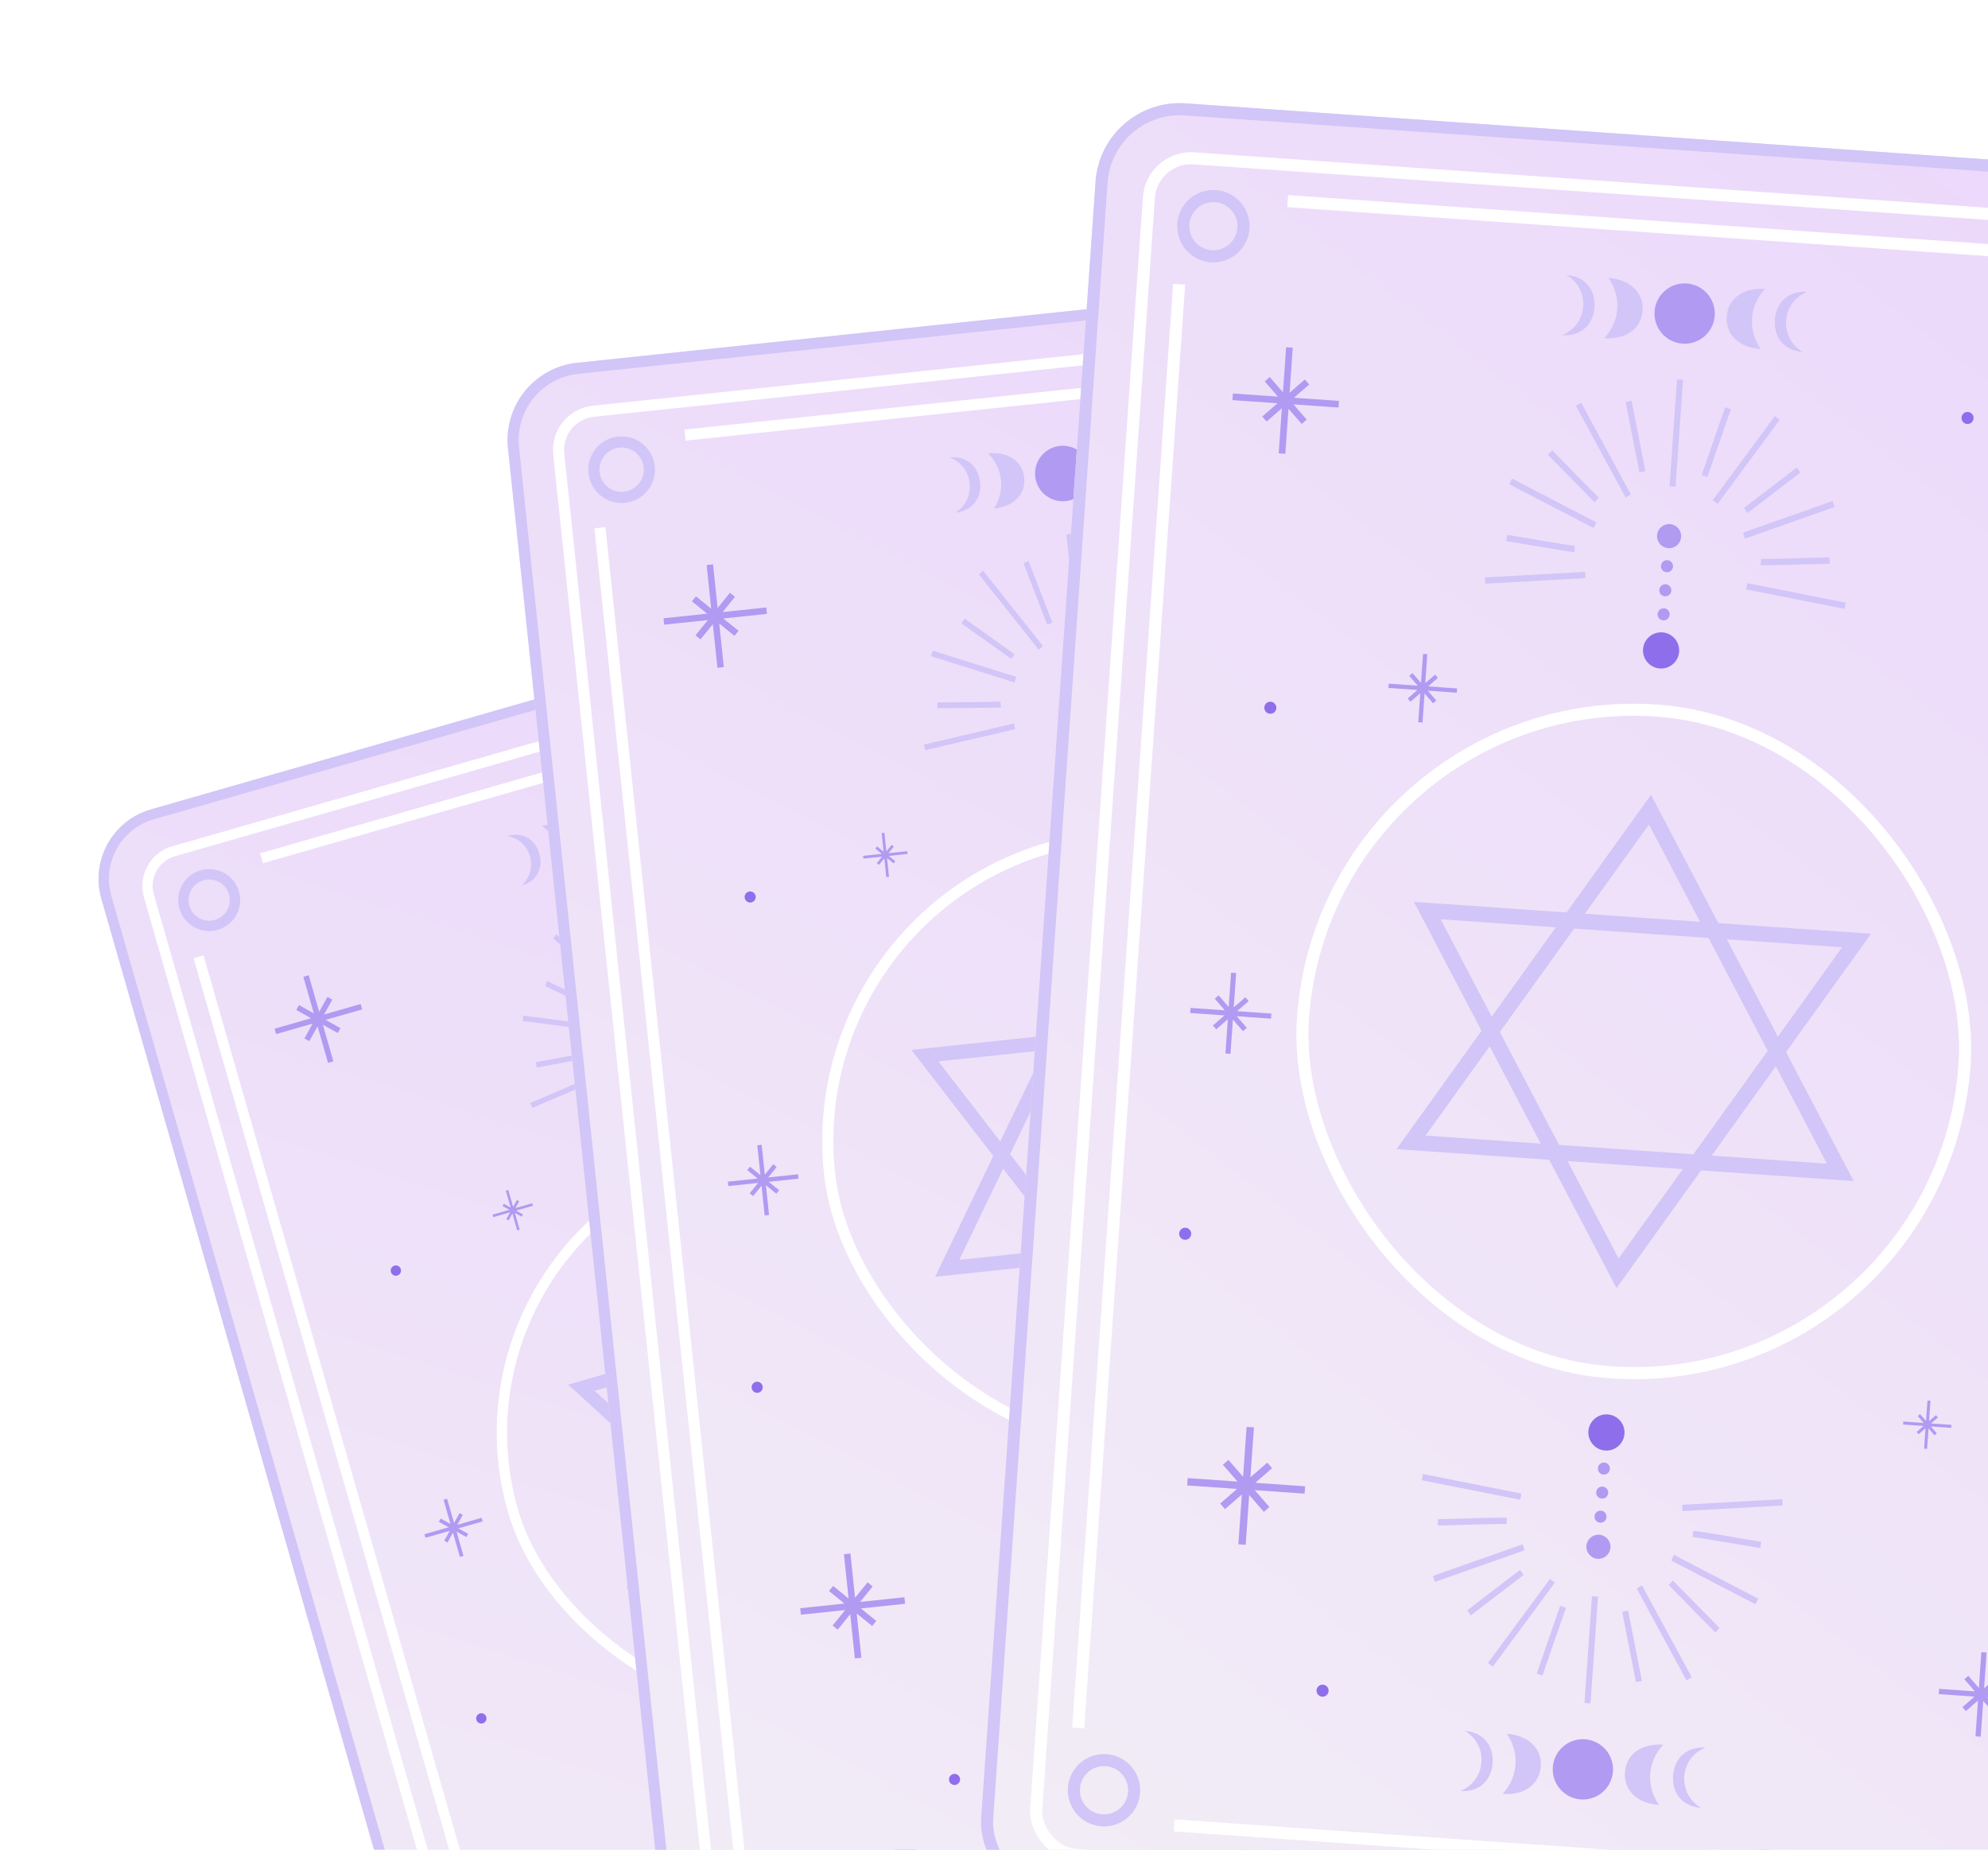 <svg width="244" height="227" viewBox="0 0 244 227" fill="none" xmlns="http://www.w3.org/2000/svg">
<g filter="url(#filter0_d_3904_21428)">
<g clip-path="url(#clip0_3904_21428)">
<rect x="10" y="98.81" width="126.629" height="189.943" rx="8.864" transform="rotate(-16 10 98.81)" fill="url(#paint0_linear_3904_21428)"/>
<rect x="17.057" y="102.719" width="115.232" height="178.547" rx="4.432" transform="rotate(-16 17.057 102.719)" stroke="white" stroke-width="1.266"/>
<path d="M28.718 106.62C29.2 108.3 28.229 110.053 26.548 110.535C24.867 111.017 23.114 110.046 22.632 108.365C22.15 106.684 23.122 104.931 24.803 104.449C26.483 103.967 28.236 104.939 28.718 106.62Z" stroke="#D2C5F7" stroke-width="1.266"/>
<path d="M126.105 78.699C126.587 80.379 125.615 82.133 123.935 82.615C122.254 83.096 120.501 82.125 120.019 80.444C119.537 78.763 120.509 77.01 122.19 76.528C123.87 76.046 125.623 77.018 126.105 78.699Z" stroke="#D2C5F7" stroke-width="1.266"/>
<line x1="24.366" y1="114.449" x2="66.251" y2="260.517" stroke="white" stroke-width="1.266"/>
<line x1="127.839" y1="84.784" x2="169.723" y2="230.853" stroke="white" stroke-width="1.266"/>
<line x1="32.095" y1="102.358" x2="114.867" y2="78.624" stroke="white" stroke-width="1.266"/>
<path d="M64.019 105.715C66.216 103.696 65.144 100.123 62.273 99.629C64.099 99.105 65.665 99.973 66.189 101.799C66.713 103.625 65.844 105.191 64.019 105.715Z" fill="#D2C5F7"/>
<path d="M68.277 104.494C69.214 102.249 68.516 99.814 66.532 98.407C68.723 97.779 70.533 98.578 71.056 100.403C71.58 102.229 70.468 103.865 68.277 104.494Z" fill="#D2C5F7"/>
<circle cx="75.318" cy="99.181" r="3.166" transform="rotate(-16 75.318 99.181)" fill="#B19AF1"/>
<path d="M84.104 99.956C82.12 98.549 81.422 96.115 82.359 93.87C80.168 94.498 79.056 96.134 79.58 97.96C80.103 99.786 81.913 100.584 84.104 99.956Z" fill="#D2C5F7"/>
<path d="M88.362 98.734C85.429 98.186 84.445 94.588 86.617 92.648C84.791 93.171 83.923 94.738 84.447 96.564C84.97 98.389 86.537 99.258 88.362 98.734Z" fill="#D2C5F7"/>
<path d="M76.562 116.475L72.673 110.029L73.208 109.689L77.097 116.135L76.562 116.475Z" fill="#D2C5F7"/>
<path d="M76.099 119.454L67.894 112.184L68.299 111.687L76.503 118.957L76.099 119.454Z" fill="#D2C5F7"/>
<path d="M73.215 121.04L66.913 118.036L67.166 117.438L73.468 120.443L73.215 121.04Z" fill="#D2C5F7"/>
<path d="M74.038 123.609L64.148 122.321L64.212 121.667L74.102 122.956L74.038 123.609Z" fill="#D2C5F7"/>
<path d="M73.004 126.681C72.735 126.758 71.479 127.001 70.049 127.269C68.607 127.539 66.959 127.84 65.881 128.035L65.758 127.386C66.835 127.191 68.482 126.891 69.923 126.621C71.375 126.349 72.589 126.113 72.822 126.046L73.004 126.681Z" fill="#D2C5F7"/>
<path d="M75.025 128.849L65.336 133.002L65.082 132.392L74.772 128.239L75.025 128.849Z" fill="#D2C5F7"/>
<path d="M80.639 116.587L77.543 105.79L76.935 105.964L80.031 116.761L80.639 116.587Z" fill="#D2C5F7"/>
<path d="M83.43 114.505L83.311 106.978L82.677 106.974L82.796 114.501L83.43 114.505Z" fill="#D2C5F7"/>
<path d="M85.401 116.787L88.507 106.273L87.9 106.066L84.794 116.58L85.401 116.787Z" fill="#D2C5F7"/>
<path d="M88.687 116.604L92.439 110.716L91.908 110.344L88.156 116.231L88.687 116.604Z" fill="#D2C5F7"/>
<path d="M89.35 119.218L97.055 112.885L96.654 112.365L88.95 118.698L89.35 119.218Z" fill="#D2C5F7"/>
<path d="M91.855 121.276C92.124 121.199 93.318 120.739 94.672 120.209C96.039 119.674 97.596 119.055 98.613 118.649L98.374 118.033C97.357 118.439 95.801 119.057 94.436 119.592C93.06 120.131 91.906 120.574 91.673 120.641L91.855 121.276Z" fill="#D2C5F7"/>
<path d="M91.29 124.185L101.707 122.572L101.599 121.921L91.181 123.533L91.29 124.185Z" fill="#D2C5F7"/>
<ellipse cx="81.777" cy="121.7" rx="1.266" ry="1.266" transform="rotate(-16 81.777 121.7)" fill="#B19AF1"/>
<circle cx="0.633" cy="0.633" r="0.633" transform="matrix(-0.961 0.276 0.276 0.961 83.082 123.961)" fill="#B19AF1"/>
<circle cx="0.633" cy="0.633" r="0.633" transform="matrix(-0.961 0.276 0.276 0.961 83.781 126.395)" fill="#B19AF1"/>
<circle cx="0.633" cy="0.633" r="0.633" transform="matrix(-0.961 0.276 0.276 0.961 84.481 128.829)" fill="#B19AF1"/>
<ellipse cx="85.092" cy="133.264" rx="1.899" ry="1.899" transform="rotate(-16 85.092 133.264)" fill="#8F6EEB"/>
<rect x="53.361" y="148.949" width="69.646" height="69.646" rx="34.823" transform="rotate(-16 53.361 148.949)" stroke="white" stroke-width="1.266"/>
<path fill-rule="evenodd" clip-rule="evenodd" d="M89.284 147.875L85.169 162.523L69.725 166.951L81.034 177.246L76.898 191.969L92.343 187.54L103.594 197.782L107.708 183.134L123.153 178.706L111.844 168.411L115.98 153.688L100.535 158.117L89.284 147.875ZM98.684 158.647L90.144 150.874L87.021 161.992L98.684 158.647ZM86.504 163.832L100.097 159.934L109.993 168.942L106.374 181.825L92.781 185.723L82.885 176.715L86.504 163.832ZM84.653 164.363L72.99 167.707L81.53 175.481L84.653 164.363ZM82.389 178.48L79.266 189.598L90.93 186.253L82.389 178.48ZM94.194 187.009L102.734 194.783L105.857 183.665L94.194 187.009ZM108.225 181.294L119.888 177.95L111.348 170.176L108.225 181.294ZM110.489 167.177L101.948 159.403L113.611 156.059L110.489 167.177Z" fill="#D2C5F7"/>
<circle cx="1.266" cy="1.266" r="1.266" transform="matrix(0.961 -0.276 -0.276 -0.961 110.227 225.514)" fill="#B19AF1"/>
<ellipse cx="110.221" cy="220.905" rx="0.633" ry="0.633" transform="rotate(164 110.221 220.905)" fill="#B19AF1"/>
<ellipse cx="109.522" cy="218.47" rx="0.633" ry="0.633" transform="rotate(164 109.522 218.47)" fill="#B19AF1"/>
<ellipse cx="108.826" cy="216.036" rx="0.633" ry="0.633" transform="rotate(164 108.826 216.036)" fill="#B19AF1"/>
<ellipse cx="1.899" cy="1.899" rx="1.899" ry="1.899" transform="matrix(0.961 -0.276 -0.276 -0.961 106.477 214.733)" fill="#8F6EEB"/>
<path d="M109.439 231.144L109.557 238.671L110.191 238.676L110.073 231.148L109.439 231.144Z" fill="#D2C5F7"/>
<path d="M107.467 228.862L104.362 239.376L104.969 239.583L108.074 229.069L107.467 228.862Z" fill="#D2C5F7"/>
<path d="M104.181 229.045L100.429 234.933L100.961 235.305L104.713 229.418L104.181 229.045Z" fill="#D2C5F7"/>
<path d="M103.518 226.431L95.814 232.764L96.215 233.284L103.919 226.951L103.518 226.431Z" fill="#D2C5F7"/>
<path d="M101.014 224.373C100.745 224.45 99.551 224.91 98.196 225.44C96.83 225.975 95.273 226.594 94.255 227L94.495 227.616C95.512 227.21 97.068 226.592 98.432 226.057C99.808 225.518 100.962 225.075 101.196 225.008L101.014 224.373Z" fill="#D2C5F7"/>
<path d="M101.579 221.464L91.161 223.077L91.269 223.728L101.687 222.116L101.579 221.464Z" fill="#D2C5F7"/>
<path d="M112.837 228.888L115.933 239.685L115.326 239.859L112.23 229.062L112.837 228.888Z" fill="#D2C5F7"/>
<path d="M116.307 229.174L120.195 235.62L119.66 235.96L115.772 229.514L116.307 229.174Z" fill="#D2C5F7"/>
<path d="M116.77 226.195L124.975 233.465L124.57 233.962L116.365 226.692L116.77 226.195Z" fill="#D2C5F7"/>
<path d="M119.654 224.609L125.956 227.613L125.702 228.211L119.401 225.206L119.654 224.609Z" fill="#D2C5F7"/>
<path d="M118.831 222.04L128.721 223.328L128.656 223.982L118.767 222.693L118.831 222.04Z" fill="#D2C5F7"/>
<path d="M119.864 218.968C120.133 218.891 121.389 218.648 122.819 218.38C124.261 218.11 125.91 217.809 126.988 217.614L127.111 218.263C126.034 218.458 124.386 218.758 122.946 219.028C121.493 219.3 120.28 219.536 120.046 219.603L119.864 218.968Z" fill="#D2C5F7"/>
<path d="M117.843 216.8L127.533 212.647L127.786 213.257L118.097 217.41L117.843 216.8Z" fill="#D2C5F7"/>
<circle cx="0.633" cy="0.633" r="0.633" transform="matrix(-0.961 0.276 0.276 0.961 59.508 207.124)" fill="#8F6EEB"/>
<circle cx="0.633" cy="0.633" r="0.633" transform="matrix(-0.961 0.276 0.276 0.961 137.223 170.352)" fill="#8F6EEB"/>
<circle cx="0.633" cy="0.633" r="0.633" transform="matrix(-0.961 0.276 0.276 0.961 107.41 98.546)" fill="#8F6EEB"/>
<circle cx="0.633" cy="0.633" r="0.633" transform="matrix(-0.961 0.276 0.276 0.961 128.309 125.484)" fill="#8F6EEB"/>
<circle cx="0.633" cy="0.633" r="0.633" transform="matrix(-0.961 0.276 0.276 0.961 49.02 152.173)" fill="#8F6EEB"/>
<path d="M72.464 224.752L75.815 236.438M68.296 232.27L79.982 228.92M75.702 227.776L72.576 233.414M71.32 229.032L76.959 232.158" stroke="#B19AF1" stroke-width="0.76"/>
<path d="M138.458 197.659L139.854 202.528M136.722 200.792L141.59 199.396M139.807 198.919L138.505 201.269M137.981 199.443L140.331 200.745" stroke="#B19AF1" stroke-width="0.317"/>
<path d="M137.017 146.695L138.413 151.563M135.28 149.827L140.149 148.431M138.366 147.954L137.063 150.304M136.54 148.478L138.889 149.78" stroke="#B19AF1" stroke-width="0.317"/>
<path d="M152.924 220.519L155.368 229.039M149.886 226.001L158.406 223.557M155.286 222.723L153.006 226.835M152.09 223.639L156.202 225.918" stroke="#B19AF1" stroke-width="0.554"/>
<path d="M37.56 116.808L40.59 127.374M33.792 123.606L44.358 120.576M40.488 119.542L37.662 124.64M36.526 120.678L41.624 123.504" stroke="#B19AF1" stroke-width="0.687"/>
<path d="M62.235 143.112L63.631 147.981M60.499 146.245L65.368 144.849M63.584 144.372L62.282 146.722M61.759 144.896L64.108 146.198" stroke="#B19AF1" stroke-width="0.317"/>
<path d="M54.658 181.015L56.668 188.027M52.158 185.526L59.169 183.516M56.601 182.829L54.725 186.212M53.972 183.583L57.355 185.459" stroke="#B19AF1" stroke-width="0.456"/>
<path d="M116.814 103.755L119.607 113.493M113.341 110.02L123.079 107.228M119.513 106.275L116.908 110.974M115.861 107.322L120.56 109.926" stroke="#B19AF1" stroke-width="0.633"/>
</g>
<rect x="10.783" y="99.244" width="125.363" height="188.677" rx="8.231" transform="rotate(-16 10.783 99.244)" stroke="#D2C5F7" stroke-width="1.266"/>
</g>
<g filter="url(#filter1_d_3904_21428)">
<g clip-path="url(#clip1_3904_21428)">
<rect x="61.352" y="42.557" width="136.19" height="204.284" rx="9.533" transform="rotate(-6 61.352 42.557)" fill="url(#paint1_linear_3904_21428)"/>
<rect x="68.08" y="48.005" width="123.933" height="192.027" rx="4.767" transform="rotate(-6 68.08 48.005)" stroke="white" stroke-width="1.362"/>
<path d="M79.681 54.319C79.878 56.19 78.521 57.865 76.651 58.061C74.781 58.258 73.106 56.901 72.909 55.031C72.712 53.161 74.069 51.486 75.939 51.289C77.809 51.093 79.485 52.449 79.681 54.319Z" stroke="#D2C5F7" stroke-width="1.362"/>
<path d="M188.044 42.929C188.241 44.799 186.884 46.474 185.014 46.671C183.144 46.867 181.469 45.511 181.272 43.641C181.076 41.77 182.432 40.095 184.302 39.899C186.173 39.702 187.848 41.059 188.044 42.929Z" stroke="#D2C5F7" stroke-width="1.362"/>
<path d="M98.197 230.389C98.393 232.259 97.037 233.934 95.167 234.131C93.296 234.327 91.621 232.971 91.425 231.101C91.228 229.23 92.585 227.555 94.455 227.359C96.325 227.162 98 228.519 98.197 230.389Z" stroke="#D2C5F7" stroke-width="1.362"/>
<path d="M206.541 219.004C206.737 220.874 205.38 222.549 203.51 222.746C201.64 222.943 199.965 221.586 199.768 219.716C199.572 217.846 200.928 216.17 202.799 215.974C204.669 215.777 206.344 217.134 206.541 219.004Z" stroke="#D2C5F7" stroke-width="1.362"/>
<line x1="73.634" y1="61.803" x2="90.717" y2="224.335" stroke="white" stroke-width="1.362"/>
<line x1="188.759" y1="49.694" x2="205.842" y2="212.227" stroke="white" stroke-width="1.362"/>
<line x1="84.081" y1="50.431" x2="176.183" y2="40.751" stroke="white" stroke-width="1.362"/>
<line x1="103.296" y1="233.279" x2="195.398" y2="223.599" stroke="white" stroke-width="1.362"/>
<path d="M117.255 59.955C119.96 58.227 119.492 54.243 116.544 53.183C118.575 52.969 120.072 54.182 120.286 56.213C120.499 58.245 119.287 59.742 117.255 59.955Z" fill="#D2C5F7"/>
<path d="M121.996 59.456C123.408 57.254 123.123 54.545 121.284 52.684C123.722 52.428 125.49 53.611 125.704 55.643C125.917 57.675 124.434 59.2 121.996 59.456Z" fill="#D2C5F7"/>
<ellipse cx="130.445" cy="55.145" rx="3.405" ry="3.405" transform="rotate(-6 130.445 55.145)" fill="#B19AF1"/>
<path d="M139.603 57.606C137.764 55.745 137.48 53.036 138.891 50.834C136.453 51.09 134.97 52.615 135.184 54.647C135.398 56.678 137.165 57.862 139.603 57.606Z" fill="#D2C5F7"/>
<path d="M144.344 57.108C141.34 55.98 140.969 51.985 143.632 50.336C141.601 50.549 140.388 52.046 140.602 54.078C140.816 56.109 142.312 57.321 144.344 57.108Z" fill="#D2C5F7"/>
<path d="M128.53 73.693L125.615 66.139L126.246 65.879L129.16 73.433L128.53 73.693Z" fill="#D2C5F7"/>
<path d="M127.483 76.762L120.151 67.529L120.672 67.078L128.005 76.311L127.483 76.762Z" fill="#D2C5F7"/>
<path d="M124.132 77.903L118.019 73.544L118.399 72.959L124.512 77.318L124.132 77.903Z" fill="#D2C5F7"/>
<path d="M124.524 80.778L114.29 77.566L114.48 76.886L124.714 80.098L124.524 80.778Z" fill="#D2C5F7"/>
<path d="M122.856 83.838C122.557 83.87 121.181 83.893 119.617 83.909C118.039 83.926 116.236 83.937 115.058 83.942L115.049 83.231C116.227 83.227 118.027 83.216 119.603 83.199C121.193 83.182 122.522 83.159 122.782 83.132L122.856 83.838Z" fill="#D2C5F7"/>
<path d="M124.592 86.512L113.554 89.101L113.399 88.408L124.437 85.819L124.592 86.512Z" fill="#D2C5F7"/>
<path d="M132.827 74.573L131.565 62.559L130.889 62.63L132.152 74.644L132.827 74.573Z" fill="#D2C5F7"/>
<path d="M136.172 72.889L137.453 64.895L136.782 64.771L135.501 72.766L136.172 72.889Z" fill="#D2C5F7"/>
<path d="M137.834 75.674L143.087 65.118L142.483 64.786L137.23 75.342L137.834 75.674Z" fill="#D2C5F7"/>
<path d="M141.349 76.094L146.422 70.559L145.929 70.065L140.856 75.6L141.349 76.094Z" fill="#D2C5F7"/>
<path d="M141.563 78.987L150.906 73.718L150.579 73.092L141.236 78.361L141.563 78.987Z" fill="#D2C5F7"/>
<path d="M143.831 81.634C144.131 81.602 145.481 81.339 147.015 81.03C148.562 80.718 150.327 80.354 151.48 80.114L151.341 79.417C150.189 79.657 148.425 80.021 146.88 80.332C145.322 80.646 144.017 80.9 143.757 80.927L143.831 81.634Z" fill="#D2C5F7"/>
<path d="M142.689 84.609L154.025 84.847L154.032 84.137L142.697 83.899L142.689 84.609Z" fill="#D2C5F7"/>
<ellipse cx="133.075" cy="80.201" rx="1.362" ry="1.362" transform="rotate(-6 133.075 80.201)" fill="#B19AF1"/>
<ellipse cx="0.681" cy="0.681" rx="0.681" ry="0.681" transform="matrix(-0.995 0.105 0.105 0.995 134.039 82.839)" fill="#B19AF1"/>
<ellipse cx="0.681" cy="0.681" rx="0.681" ry="0.681" transform="matrix(-0.995 0.105 0.105 0.995 134.324 85.548)" fill="#B19AF1"/>
<ellipse cx="0.681" cy="0.681" rx="0.681" ry="0.681" transform="matrix(-0.995 0.105 0.105 0.995 134.609 88.257)" fill="#B19AF1"/>
<ellipse cx="134.429" cy="93.068" rx="2.043" ry="2.043" transform="rotate(-6 134.429 93.068)" fill="#8F6EEB"/>
<rect x="97.897" y="103.755" width="74.904" height="74.904" rx="37.452" transform="rotate(-6 97.897 103.755)" stroke="white" stroke-width="1.362"/>
<path fill-rule="evenodd" clip-rule="evenodd" d="M136.137 109.32L129.043 124.065L111.858 125.872L121.913 138.887L114.784 153.709L131.969 151.903L141.973 164.851L149.066 150.106L166.252 148.3L156.196 135.284L163.326 120.462L146.141 122.268L136.137 109.32ZM144.081 122.485L136.487 112.656L131.103 123.849L144.081 122.485ZM130.212 125.702L145.338 124.112L154.137 135.5L147.898 148.47L132.772 150.059L123.973 138.671L130.212 125.702ZM128.152 125.918L115.175 127.282L122.768 137.111L128.152 125.918ZM123.119 140.447L117.735 151.64L130.712 150.276L123.119 140.447ZM134.029 151.686L141.623 161.515L147.007 150.322L134.029 151.686ZM149.958 148.253L162.935 146.889L155.342 137.06L149.958 148.253ZM154.991 133.724L147.398 123.895L160.375 122.531L154.991 133.724Z" fill="#D2C5F7"/>
<ellipse cx="1.362" cy="1.362" rx="1.362" ry="1.362" transform="matrix(0.995 -0.105 -0.105 -0.995 143.82 195.471)" fill="#B19AF1"/>
<ellipse cx="144.677" cy="190.588" rx="0.681" ry="0.681" transform="rotate(174 144.677 190.588)" fill="#B19AF1"/>
<ellipse cx="144.392" cy="187.879" rx="0.681" ry="0.681" transform="rotate(174 144.392 187.879)" fill="#B19AF1"/>
<ellipse cx="144.107" cy="185.17" rx="0.681" ry="0.681" transform="rotate(174 144.107 185.17)" fill="#B19AF1"/>
<ellipse cx="2.043" cy="2.043" rx="2.043" ry="2.043" transform="matrix(0.995 -0.105 -0.105 -0.995 141.863 183.353)" fill="#8F6EEB"/>
<path d="M141.941 201.287L140.661 209.282L141.332 209.405L142.612 201.411L141.941 201.287Z" fill="#D2C5F7"/>
<path d="M140.279 198.503L135.027 209.058L135.631 209.391L140.883 198.835L140.279 198.503Z" fill="#D2C5F7"/>
<path d="M136.765 198.083L131.691 203.618L132.184 204.111L137.258 198.576L136.765 198.083Z" fill="#D2C5F7"/>
<path d="M136.55 195.19L127.208 200.459L127.535 201.085L136.878 195.815L136.55 195.19Z" fill="#D2C5F7"/>
<path d="M134.282 192.543C133.983 192.574 132.632 192.838 131.099 193.147C129.552 193.458 127.787 193.823 126.633 194.063L126.772 194.759C127.925 194.519 129.688 194.155 131.233 193.844C132.792 193.53 134.097 193.277 134.357 193.249L134.282 192.543Z" fill="#D2C5F7"/>
<path d="M135.424 189.567L124.089 189.329L124.082 190.04L135.417 190.277L135.424 189.567Z" fill="#D2C5F7"/>
<path d="M145.962 199.532L147.225 211.547L146.549 211.618L145.286 199.603L145.962 199.532Z" fill="#D2C5F7"/>
<path d="M149.584 200.484L152.498 208.037L151.868 208.298L148.953 200.744L149.584 200.484Z" fill="#D2C5F7"/>
<path d="M150.631 197.415L157.963 206.648L157.441 207.098L150.109 197.865L150.631 197.415Z" fill="#D2C5F7"/>
<path d="M153.981 196.273L160.095 200.632L159.715 201.218L153.601 196.859L153.981 196.273Z" fill="#D2C5F7"/>
<path d="M153.589 193.399L163.823 196.61L163.633 197.291L153.399 194.079L153.589 193.399Z" fill="#D2C5F7"/>
<path d="M155.257 190.338C155.557 190.307 156.933 190.284 158.497 190.267C160.075 190.25 161.877 190.239 163.055 190.235L163.064 190.945C161.887 190.95 160.086 190.96 158.51 190.977C156.921 190.994 155.592 191.018 155.332 191.045L155.257 190.338Z" fill="#D2C5F7"/>
<path d="M153.522 187.665L164.56 185.076L164.715 185.769L153.676 188.358L153.522 187.665Z" fill="#D2C5F7"/>
<path d="M134.482 223.842C137.186 222.114 136.718 218.129 133.77 217.07C135.802 216.856 137.299 218.068 137.512 220.1C137.726 222.132 136.514 223.628 134.482 223.842Z" fill="#D2C5F7"/>
<path d="M139.223 223.343C140.634 221.14 140.35 218.431 138.511 216.571C140.949 216.314 142.717 217.498 142.93 219.53C143.144 221.561 141.661 223.087 139.223 223.343Z" fill="#D2C5F7"/>
<ellipse cx="147.672" cy="219.032" rx="3.405" ry="3.405" transform="rotate(-6 147.672 219.032)" fill="#B19AF1"/>
<path d="M156.83 221.493C154.991 219.632 154.706 216.923 156.118 214.72C153.68 214.977 152.197 216.502 152.411 218.534C152.624 220.565 154.392 221.749 156.83 221.493Z" fill="#D2C5F7"/>
<path d="M161.571 220.994C158.566 219.866 158.195 215.872 160.859 214.222C158.827 214.436 157.615 215.933 157.829 217.964C158.042 219.996 159.539 221.208 161.571 220.994Z" fill="#D2C5F7"/>
<ellipse cx="0.681" cy="0.681" rx="0.681" ry="0.681" transform="matrix(-0.995 0.105 0.105 0.995 93.539 166.528)" fill="#8F6EEB"/>
<ellipse cx="0.681" cy="0.681" rx="0.681" ry="0.681" transform="matrix(-0.995 0.105 0.105 0.995 182.719 142.091)" fill="#8F6EEB"/>
<ellipse cx="0.681" cy="0.681" rx="0.681" ry="0.681" transform="matrix(-0.995 0.105 0.105 0.995 117.762 214.647)" fill="#8F6EEB"/>
<ellipse cx="0.681" cy="0.681" rx="0.681" ry="0.681" transform="matrix(-0.995 0.105 0.105 0.995 164.539 60.467)" fill="#8F6EEB"/>
<ellipse cx="0.681" cy="0.681" rx="0.681" ry="0.681" transform="matrix(-0.995 0.105 0.105 0.995 181.648 92.899)" fill="#8F6EEB"/>
<ellipse cx="0.681" cy="0.681" rx="0.681" ry="0.681" transform="matrix(-0.995 0.105 0.105 0.995 92.68 106.362)" fill="#8F6EEB"/>
<path d="M103.979 187.722L105.323 200.508M98.258 194.786L111.044 193.443M106.796 191.465L102.505 196.764M102.001 191.969L107.3 196.26" stroke="#B19AF1" stroke-width="0.804"/>
<path d="M178.932 171.245L179.501 176.662M176.507 174.238L181.925 173.669M180.125 172.831L178.307 175.076M178.094 173.044L180.339 174.863" stroke="#B19AF1" stroke-width="0.34"/>
<path d="M186.924 116.998L187.493 122.415M184.5 119.991L189.917 119.422M188.117 118.584L186.299 120.829M186.086 118.797L188.331 120.615" stroke="#B19AF1" stroke-width="0.34"/>
<path d="M189.971 198.16L190.967 207.641M185.729 203.399L195.21 202.402M192.06 200.936L188.878 204.865M188.505 201.31L192.434 204.491" stroke="#B19AF1" stroke-width="0.596"/>
<path d="M87.121 66.335L88.447 78.945M81.479 73.303L94.089 71.978M89.9 70.027L85.668 75.253M85.171 70.524L90.397 74.756" stroke="#B19AF1" stroke-width="0.792"/>
<path d="M108.377 99.236L108.946 104.654M105.953 102.229L111.37 101.66M109.571 100.822L107.752 103.067M107.539 101.036L109.784 102.854" stroke="#B19AF1" stroke-width="0.34"/>
<path d="M93.217 137.554L94.123 146.168M89.363 142.314L97.977 141.409M95.115 140.076L92.225 143.646M91.885 140.416L95.455 143.307" stroke="#B19AF1" stroke-width="0.541"/>
<path d="M173.535 67.737L174.674 78.573M168.687 73.724L179.522 72.585M175.922 70.91L172.286 75.4M171.859 71.337L176.35 74.973" stroke="#B19AF1" stroke-width="0.681"/>
</g>
<rect x="62.1" y="43.163" width="134.828" height="202.923" rx="8.852" transform="rotate(-6 62.1 43.163)" stroke="#D2C5F7" stroke-width="1.362"/>
</g>
<g filter="url(#filter2_d_3904_21428)">
<g clip-path="url(#clip2_3904_21428)">
<rect x="135.188" y="9.001" width="148" height="222" rx="10.36" transform="rotate(4 135.188 9.001)" fill="url(#paint2_linear_3904_21428)"/>
<rect x="141.374" y="16.108" width="134.68" height="208.68" rx="5.18" transform="rotate(4 141.374 16.108)" stroke="white" stroke-width="1.48"/>
<path d="M152.615 25.055C152.473 27.093 150.705 28.63 148.666 28.488C146.628 28.345 145.091 26.577 145.233 24.538C145.376 22.5 147.144 20.963 149.182 21.105C151.221 21.248 152.758 23.016 152.615 25.055Z" stroke="#D2C5F7" stroke-width="1.48"/>
<path d="M139.193 216.984C139.051 219.023 137.283 220.56 135.244 220.417C133.206 220.275 131.669 218.507 131.811 216.468C131.954 214.43 133.722 212.893 135.76 213.035C137.799 213.178 139.336 214.946 139.193 216.984Z" stroke="#D2C5F7" stroke-width="1.48"/>
<line x1="144.723" y1="31.922" x2="132.334" y2="209.089" stroke="white" stroke-width="1.48"/>
<line x1="158.048" y1="21.722" x2="258.443" y2="28.742" stroke="white" stroke-width="1.48"/>
<line x1="144.102" y1="221.036" x2="244.497" y2="228.057" stroke="white" stroke-width="1.48"/>
<path d="M191.746 38.176C194.966 36.837 195.217 32.484 192.262 30.794C194.477 30.948 195.85 32.528 195.695 34.743C195.54 36.957 193.961 38.331 191.746 38.176Z" fill="#D2C5F7"/>
<path d="M196.914 38.537C198.841 36.446 199.047 33.494 197.43 31.155C200.088 31.341 201.756 32.941 201.601 35.156C201.446 37.37 199.572 38.723 196.914 38.537Z" fill="#D2C5F7"/>
<ellipse cx="206.769" cy="35.517" rx="3.7" ry="3.7" transform="rotate(4 206.769 35.517)" fill="#B19AF1"/>
<path d="M216.104 39.879C214.488 37.541 214.694 34.588 216.621 32.497C213.963 32.311 212.088 33.664 211.933 35.879C211.778 38.093 213.447 39.693 216.104 39.879Z" fill="#D2C5F7"/>
<path d="M221.272 40.241C218.27 38.467 218.627 34.121 221.789 32.859C219.574 32.704 217.994 34.077 217.84 36.292C217.685 38.506 219.058 40.086 221.272 40.241Z" fill="#D2C5F7"/>
<path d="M201.22 55.006L199.526 46.372L200.25 46.213L201.944 54.847L201.22 55.006Z" fill="#D2C5F7"/>
<path d="M199.521 58.093L193.416 46.828L194.059 46.445L200.164 57.71L199.521 58.093Z" fill="#D2C5F7"/>
<path d="M195.719 58.683L189.999 52.864L190.516 52.309L196.236 58.128L195.719 58.683Z" fill="#D2C5F7"/>
<path d="M195.596 61.833L185.25 56.465L185.581 55.773L195.928 61.141L195.596 61.833Z" fill="#D2C5F7"/>
<path d="M193.233 64.794C192.907 64.771 191.43 64.536 189.753 64.258C188.061 63.979 186.13 63.65 184.869 63.433L184.993 62.671C186.254 62.888 188.183 63.217 189.873 63.496C191.577 63.778 193.004 64.004 193.287 64.023L193.233 64.794Z" fill="#D2C5F7"/>
<path d="M194.587 67.982L182.285 68.67L182.25 67.899L194.552 67.211L194.587 67.982Z" fill="#D2C5F7"/>
<path d="M205.653 56.76L206.569 43.663L205.832 43.612L204.916 56.708L205.653 56.76Z" fill="#D2C5F7"/>
<path d="M209.55 55.589L212.429 47.275L211.735 47.016L208.856 55.33L209.55 55.589Z" fill="#D2C5F7"/>
<path d="M210.804 58.882L218.417 48.577L217.834 48.107L210.22 58.413L210.804 58.882Z" fill="#D2C5F7"/>
<path d="M214.486 59.995L220.96 55.029L220.526 54.407L214.051 59.374L214.486 59.995Z" fill="#D2C5F7"/>
<path d="M214.169 63.132L225.162 59.255L224.93 58.524L213.937 62.4L214.169 63.132Z" fill="#D2C5F7"/>
<path d="M216.097 66.392C216.424 66.415 217.919 66.388 219.618 66.347C221.333 66.305 223.29 66.249 224.57 66.209L224.553 65.437C223.274 65.477 221.318 65.534 219.606 65.575C217.879 65.617 216.434 65.642 216.151 65.622L216.097 66.392Z" fill="#D2C5F7"/>
<path d="M214.314 69.362L226.4 71.755L226.542 70.996L214.455 68.603L214.314 69.362Z" fill="#D2C5F7"/>
<ellipse cx="204.858" cy="62.831" rx="1.48" ry="1.48" transform="rotate(4 204.858 62.831)" fill="#B19AF1"/>
<ellipse cx="0.74" cy="0.74" rx="0.74" ry="0.74" transform="matrix(-0.998 -0.07 -0.07 0.998 205.391 65.835)" fill="#B19AF1"/>
<ellipse cx="0.74" cy="0.74" rx="0.74" ry="0.74" transform="matrix(-0.998 -0.07 -0.07 0.998 205.184 68.788)" fill="#B19AF1"/>
<ellipse cx="0.74" cy="0.74" rx="0.74" ry="0.74" transform="matrix(-0.998 -0.07 -0.07 0.998 204.977 71.74)" fill="#B19AF1"/>
<ellipse cx="203.876" cy="76.856" rx="2.22" ry="2.22" transform="rotate(4 203.876 76.856)" fill="#8F6EEB"/>
<rect x="162.761" y="81.399" width="81.4" height="81.4" rx="40.7" transform="rotate(4 162.761 81.399)" stroke="white" stroke-width="1.48"/>
<path fill-rule="evenodd" clip-rule="evenodd" d="M202.641 94.573L192.267 109.015L173.534 107.705L181.84 123.532L171.412 138.049L190.146 139.359L198.409 155.105L208.782 140.663L227.516 141.973L219.21 126.146L229.637 111.628L210.904 110.319L202.641 94.573ZM208.659 110.162L202.387 98.21L194.513 109.172L208.659 110.162ZM193.209 110.987L209.697 112.14L216.965 125.989L207.841 138.691L191.353 137.538L184.085 123.689L193.209 110.987ZM190.964 110.83L176.818 109.841L183.09 121.792L190.964 110.83ZM182.835 125.429L174.961 136.392L189.107 137.381L182.835 125.429ZM192.391 139.516L198.663 151.468L206.537 140.506L192.391 139.516ZM210.086 138.848L224.232 139.837L217.96 127.886L210.086 138.848ZM218.214 124.249L211.942 112.297L226.089 113.286L218.214 124.249Z" fill="#D2C5F7"/>
<ellipse cx="1.48" cy="1.48" rx="1.48" ry="1.48" transform="matrix(0.998 0.07 0.07 -0.998 194.605 188.221)" fill="#B19AF1"/>
<ellipse cx="196.442" cy="183.156" rx="0.74" ry="0.74" transform="rotate(-176 196.442 183.156)" fill="#B19AF1"/>
<ellipse cx="196.649" cy="180.203" rx="0.74" ry="0.74" transform="rotate(-176 196.649 180.203)" fill="#B19AF1"/>
<ellipse cx="196.856" cy="177.251" rx="0.74" ry="0.74" transform="rotate(-176 196.856 177.251)" fill="#B19AF1"/>
<ellipse cx="2.22" cy="2.22" rx="2.22" ry="2.22" transform="matrix(0.998 0.07 0.07 -0.998 194.797 174.882)" fill="#8F6EEB"/>
<path d="M191.495 194.089L188.616 202.404L189.311 202.662L192.19 194.348L191.495 194.089Z" fill="#D2C5F7"/>
<path d="M190.242 190.796L182.629 201.101L183.212 201.571L190.826 191.265L190.242 190.796Z" fill="#D2C5F7"/>
<path d="M186.56 189.683L180.086 194.649L180.52 195.271L186.994 190.305L186.56 189.683Z" fill="#D2C5F7"/>
<path d="M186.876 186.547L175.883 190.423L176.116 191.154L187.109 187.278L186.876 186.547Z" fill="#D2C5F7"/>
<path d="M184.948 183.286C184.622 183.263 183.127 183.29 181.427 183.331C179.713 183.373 177.755 183.43 176.476 183.469L176.493 184.241C177.772 184.201 179.728 184.145 181.44 184.103C183.167 184.061 184.611 184.036 184.895 184.056L184.948 183.286Z" fill="#D2C5F7"/>
<path d="M186.732 180.317L174.646 177.923L174.504 178.682L186.59 181.075L186.732 180.317Z" fill="#D2C5F7"/>
<path d="M196.129 192.97L195.214 206.067L194.477 206.015L195.393 192.919L196.129 192.97Z" fill="#D2C5F7"/>
<path d="M199.826 194.672L201.519 203.306L200.796 203.465L199.102 194.831L199.826 194.672Z" fill="#D2C5F7"/>
<path d="M201.525 191.585L207.63 202.85L206.987 203.233L200.882 191.969L201.525 191.585Z" fill="#D2C5F7"/>
<path d="M205.327 190.995L211.046 196.814L210.53 197.369L204.81 191.55L205.327 190.995Z" fill="#D2C5F7"/>
<path d="M205.449 187.845L215.796 193.214L215.464 193.906L205.118 188.537L205.449 187.845Z" fill="#D2C5F7"/>
<path d="M207.812 184.885C208.139 184.907 209.615 185.142 211.293 185.42C212.985 185.699 214.916 186.028 216.177 186.245L216.053 187.007C214.792 186.79 212.863 186.462 211.173 186.182C209.469 185.901 208.042 185.675 207.758 185.655L207.812 184.885Z" fill="#D2C5F7"/>
<path d="M206.459 181.696L218.761 181.008L218.796 181.779L206.494 182.467L206.459 181.696Z" fill="#D2C5F7"/>
<path d="M179.254 216.819C182.474 215.48 182.725 211.127 179.77 209.437C181.985 209.592 183.358 211.172 183.203 213.386C183.048 215.601 181.468 216.974 179.254 216.819Z" fill="#D2C5F7"/>
<path d="M184.422 217.181C186.348 215.09 186.555 212.137 184.938 209.799C187.596 209.985 189.264 211.585 189.109 213.799C188.954 216.014 187.079 217.366 184.422 217.181Z" fill="#D2C5F7"/>
<ellipse cx="194.277" cy="214.161" rx="3.7" ry="3.7" transform="rotate(4 194.277 214.161)" fill="#B19AF1"/>
<path d="M203.612 218.523C201.995 216.184 202.202 213.231 204.128 211.141C201.471 210.955 199.596 212.307 199.441 214.522C199.286 216.737 200.955 218.337 203.612 218.523Z" fill="#D2C5F7"/>
<path d="M208.78 218.884C205.778 217.11 206.135 212.765 209.296 211.502C207.082 211.347 205.502 212.721 205.347 214.935C205.193 217.15 206.566 218.729 208.78 218.884Z" fill="#D2C5F7"/>
<ellipse cx="0.74" cy="0.74" rx="0.74" ry="0.74" transform="matrix(-0.998 -0.07 -0.07 0.998 146.254 147.75)" fill="#8F6EEB"/>
<ellipse cx="0.74" cy="0.74" rx="0.74" ry="0.74" transform="matrix(-0.998 -0.07 -0.07 0.998 163.117 203.821)" fill="#8F6EEB"/>
<ellipse cx="0.74" cy="0.74" rx="0.74" ry="0.74" transform="matrix(-0.998 -0.07 -0.07 0.998 242.281 47.643)" fill="#8F6EEB"/>
<ellipse cx="0.74" cy="0.74" rx="0.74" ry="0.74" transform="matrix(-0.998 -0.07 -0.07 0.998 156.707 83.201)" fill="#8F6EEB"/>
<path d="M153.451 172.17L152.443 186.579M145.742 178.871L160.152 179.878M155.838 176.862L150.056 181.888M150.434 176.484L155.46 182.265" stroke="#B19AF1" stroke-width="0.903"/>
<path d="M236.754 168.915L236.341 174.821M233.594 171.662L239.5 172.075M237.732 170.838L235.362 172.898M235.517 170.684L237.577 173.053" stroke="#B19AF1" stroke-width="0.37"/>
<path d="M243.507 199.8L242.785 210.135M237.979 204.606L248.313 205.329M245.219 203.165L241.073 206.769M241.344 202.894L244.948 207.04" stroke="#B19AF1" stroke-width="0.647"/>
<path d="M158.261 39.676L157.35 52.698M151.295 45.732L164.317 46.642M160.418 43.916L155.193 48.458M155.535 43.575L160.076 48.799" stroke="#B19AF1" stroke-width="0.816"/>
<path d="M174.92 77.295L174.333 85.681M170.433 81.195L178.819 81.781M176.309 80.026L172.944 82.951M173.164 79.806L176.089 83.17" stroke="#B19AF1" stroke-width="0.525"/>
<path d="M151.41 116.421L150.716 126.342M146.102 121.035L156.024 121.729M153.053 119.652L149.073 123.112M149.333 119.391L152.793 123.372" stroke="#B19AF1" stroke-width="0.622"/>
<path d="M250.503 57.122L249.677 68.933M244.185 62.615L255.996 63.441M252.46 60.968L247.721 65.087M248.031 60.658L252.15 65.397" stroke="#B19AF1" stroke-width="0.74"/>
</g>
<rect x="135.874" y="9.791" width="146.52" height="220.52" rx="9.62" transform="rotate(4 135.874 9.791)" stroke="#D2C5F7" stroke-width="1.48"/>
</g>
<defs>
<filter id="filter0_d_3904_21428" x="-1.84" y="55.026" width="197.758" height="241.168" filterUnits="userSpaceOnUse" color-interpolation-filters="sRGB">
<feFlood flood-opacity="0" result="BackgroundImageFix"/>
<feColorMatrix in="SourceAlpha" type="matrix" values="0 0 0 0 0 0 0 0 0 0 0 0 0 0 0 0 0 0 127 0" result="hardAlpha"/>
<feOffset dy="2.96"/>
<feGaussianBlur stdDeviation="5.92"/>
<feComposite in2="hardAlpha" operator="out"/>
<feColorMatrix type="matrix" values="0 0 0 0 0 0 0 0 0 0 0 0 0 0 0 0 0 0 0.06 0"/>
<feBlend mode="normal" in2="BackgroundImageFix" result="effect1_dropShadow_3904_21428"/>
<feBlend mode="normal" in="SourceGraphic" in2="effect1_dropShadow_3904_21428" result="shape"/>
</filter>
<filter id="filter1_d_3904_21428" x="49.512" y="19.441" width="180.477" height="241.08" filterUnits="userSpaceOnUse" color-interpolation-filters="sRGB">
<feFlood flood-opacity="0" result="BackgroundImageFix"/>
<feColorMatrix in="SourceAlpha" type="matrix" values="0 0 0 0 0 0 0 0 0 0 0 0 0 0 0 0 0 0 127 0" result="hardAlpha"/>
<feOffset dy="2.96"/>
<feGaussianBlur stdDeviation="5.92"/>
<feComposite in2="hardAlpha" operator="out"/>
<feColorMatrix type="matrix" values="0 0 0 0 0 0 0 0 0 0 0 0 0 0 0 0 0 0 0.06 0"/>
<feBlend mode="normal" in2="BackgroundImageFix" result="effect1_dropShadow_3904_21428"/>
<feBlend mode="normal" in="SourceGraphic" in2="effect1_dropShadow_3904_21428" result="shape"/>
</filter>
<filter id="filter2_d_3904_21428" x="107.863" y="0.121" width="186.805" height="255.463" filterUnits="userSpaceOnUse" color-interpolation-filters="sRGB">
<feFlood flood-opacity="0" result="BackgroundImageFix"/>
<feColorMatrix in="SourceAlpha" type="matrix" values="0 0 0 0 0 0 0 0 0 0 0 0 0 0 0 0 0 0 127 0" result="hardAlpha"/>
<feOffset dy="2.96"/>
<feGaussianBlur stdDeviation="5.92"/>
<feComposite in2="hardAlpha" operator="out"/>
<feColorMatrix type="matrix" values="0 0 0 0 0 0 0 0 0 0 0 0 0 0 0 0 0 0 0.06 0"/>
<feBlend mode="normal" in2="BackgroundImageFix" result="effect1_dropShadow_3904_21428"/>
<feBlend mode="normal" in="SourceGraphic" in2="effect1_dropShadow_3904_21428" result="shape"/>
</filter>
<linearGradient id="paint0_linear_3904_21428" x1="136.396" y1="99.492" x2="10.03" y2="289.214" gradientUnits="userSpaceOnUse">
<stop stop-color="#EBD7FB"/>
<stop offset="1" stop-color="#F2EDF6"/>
</linearGradient>
<linearGradient id="paint1_linear_3904_21428" x1="197.29" y1="43.29" x2="61.385" y2="247.338" gradientUnits="userSpaceOnUse">
<stop stop-color="#EBD7FB"/>
<stop offset="1" stop-color="#F2EDF6"/>
</linearGradient>
<linearGradient id="paint2_linear_3904_21428" x1="282.915" y1="9.798" x2="135.223" y2="231.541" gradientUnits="userSpaceOnUse">
<stop stop-color="#EBD7FB"/>
<stop offset="1" stop-color="#F2EDF6"/>
</linearGradient>
<clipPath id="clip0_3904_21428">
<rect x="10" y="98.81" width="126.629" height="189.943" rx="8.864" transform="rotate(-16 10 98.81)" fill="white"/>
</clipPath>
<clipPath id="clip1_3904_21428">
<rect x="61.352" y="42.557" width="136.19" height="204.284" rx="9.533" transform="rotate(-6 61.352 42.557)" fill="white"/>
</clipPath>
<clipPath id="clip2_3904_21428">
<rect x="135.188" y="9.001" width="148" height="222" rx="10.36" transform="rotate(4 135.188 9.001)" fill="white"/>
</clipPath>
</defs>
</svg>
